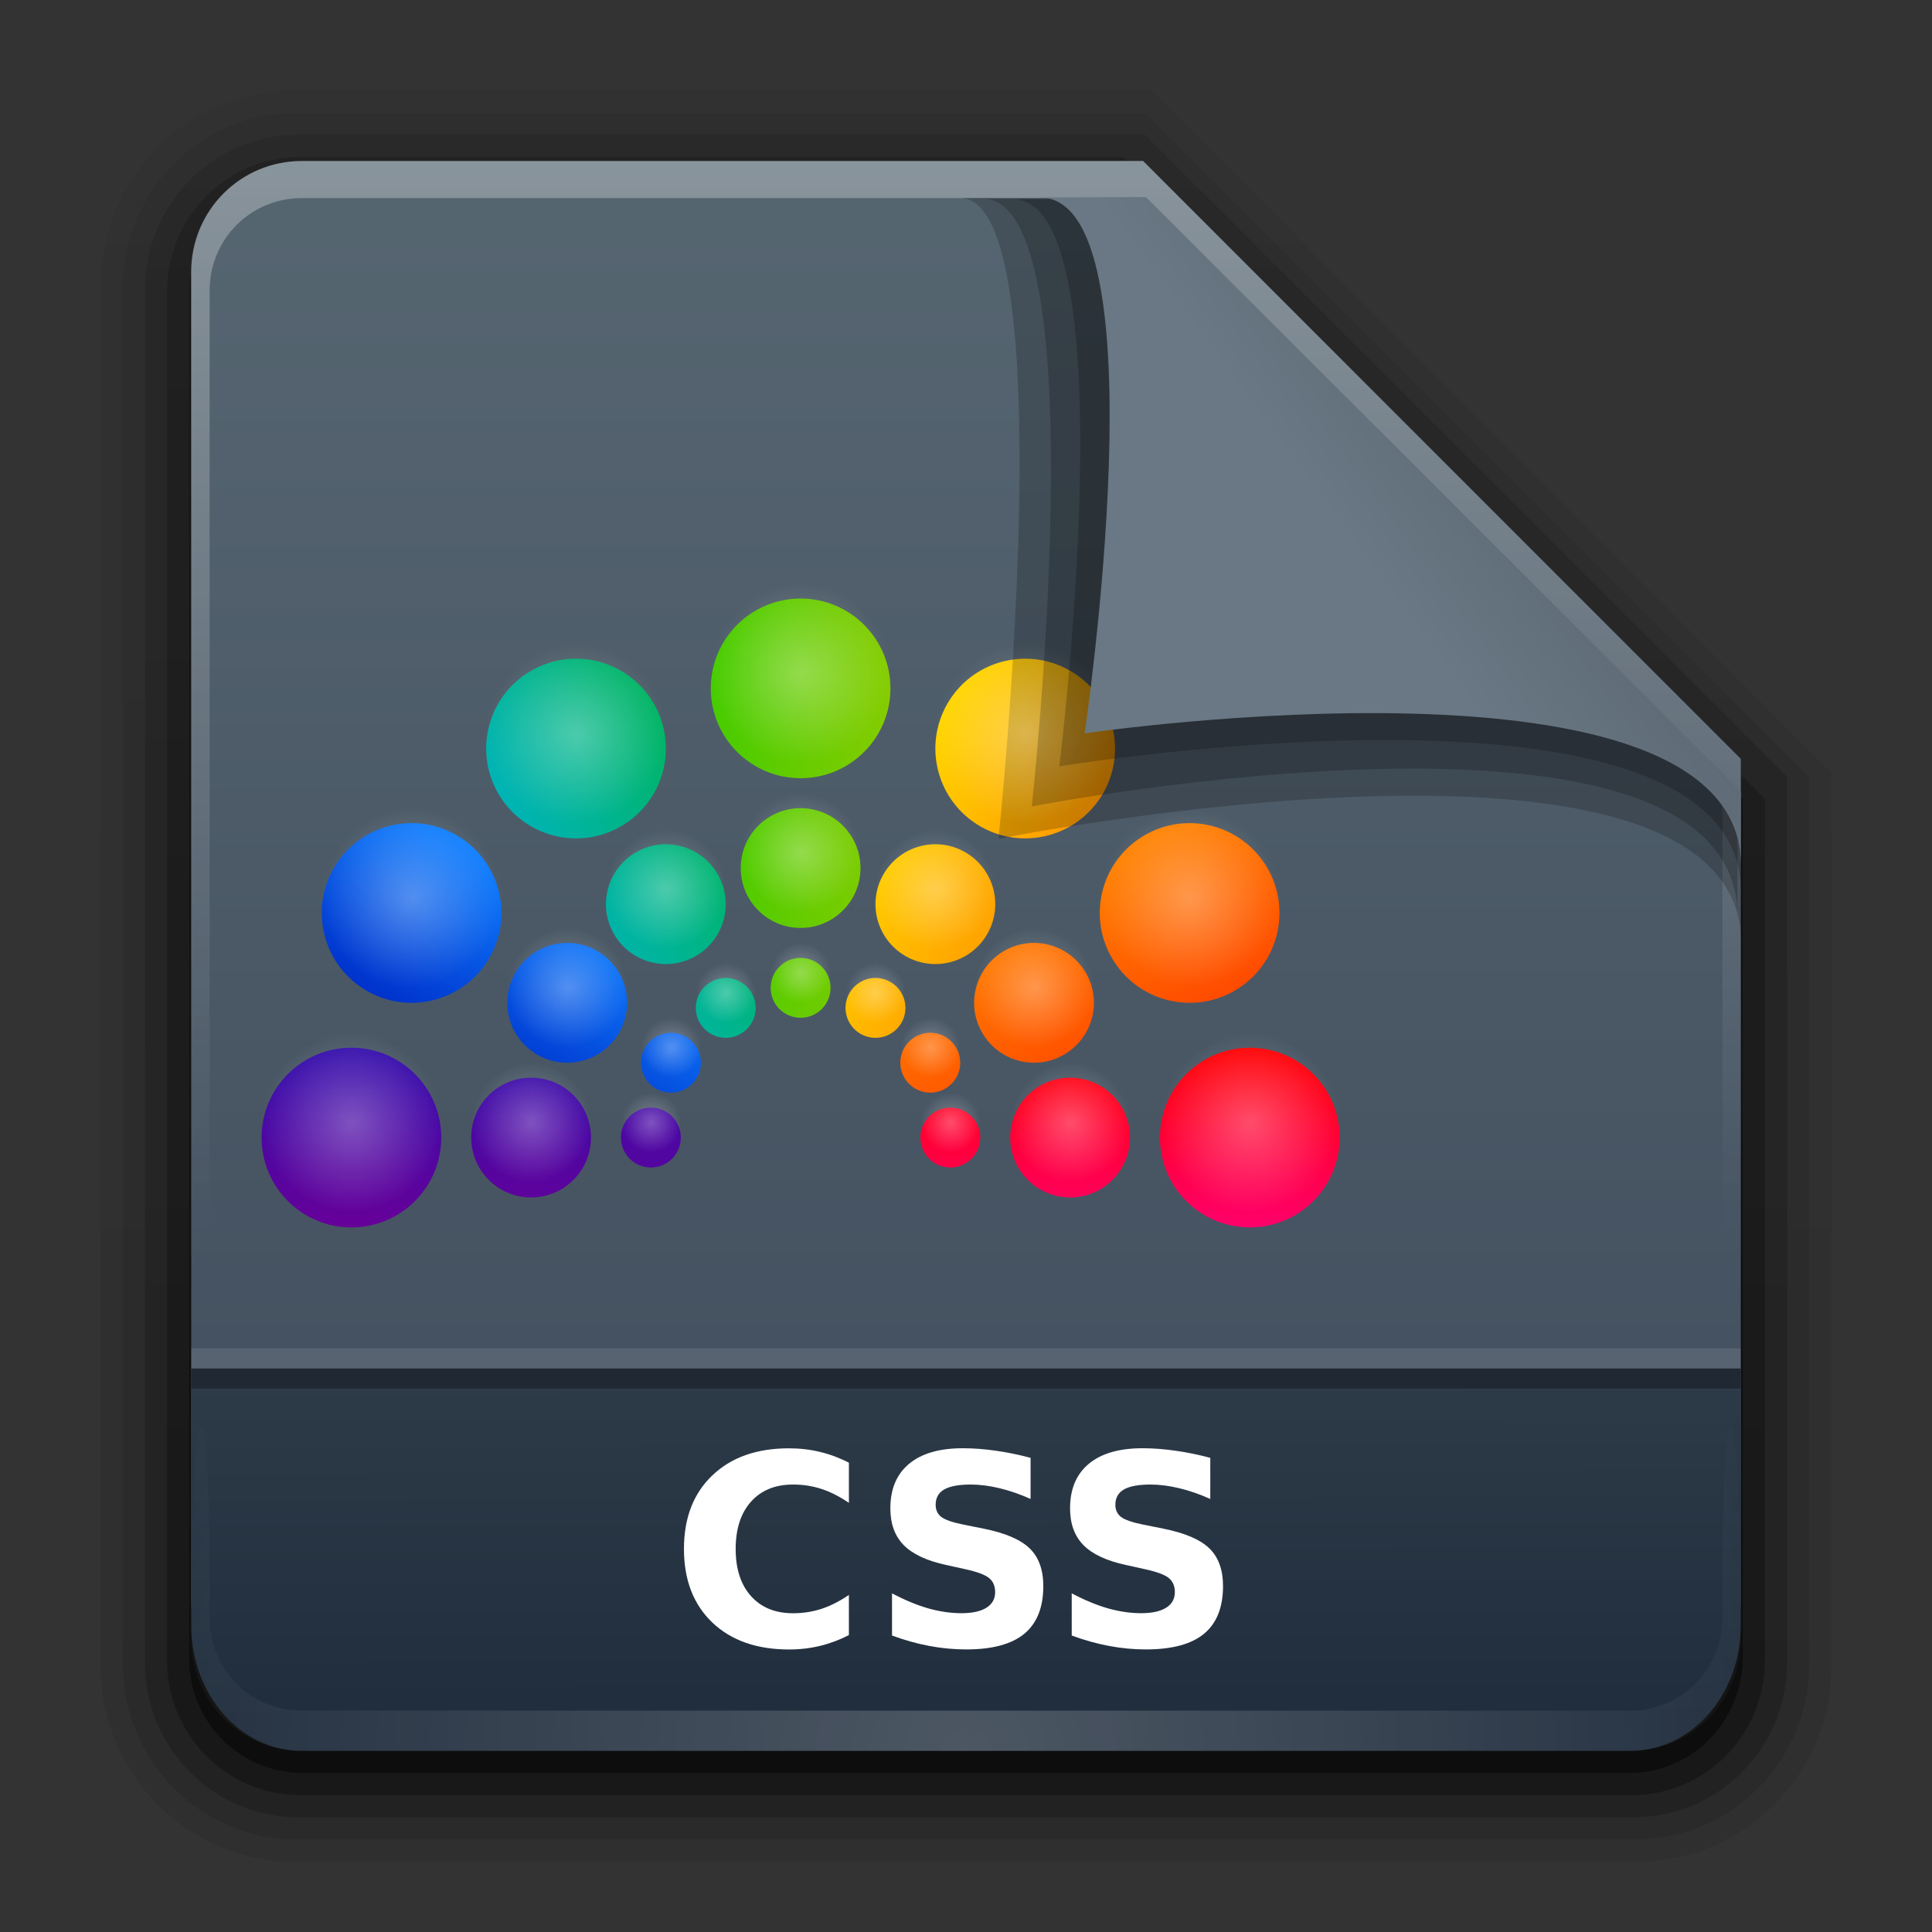 <?xml version="1.0" encoding="UTF-8" standalone="no"?>
<svg
   xmlns:dc="http://purl.org/dc/elements/1.1/"
   xmlns:cc="http://creativecommons.org/ns#"
   xmlns:rdf="http://www.w3.org/1999/02/22-rdf-syntax-ns#"
   xmlns:svg="http://www.w3.org/2000/svg"
   xmlns="http://www.w3.org/2000/svg"
   xmlns:xlink="http://www.w3.org/1999/xlink"
   version="1.0"
   width="96"
   height="96"
   id="svg2408">
  <rect width="100%" height="100%" fill="#333333" stroke="none"/>
  <defs
     id="defs2410">
    <linearGradient
       id="linearGradient3638">
      <stop
         id="stop3640"
         style="stop-color:#000000;stop-opacity:1"
         offset="0" />
      <stop
         id="stop3646"
         style="stop-color:#000000;stop-opacity:0.498"
         offset="0.259" />
      <stop
         id="stop3642"
         style="stop-color:#000000;stop-opacity:0"
         offset="1" />
    </linearGradient>
    <linearGradient
       id="linearGradient3619">
      <stop
         id="stop3621"
         style="stop-color:#ffffff;stop-opacity:1"
         offset="0" />
      <stop
         id="stop3627"
         style="stop-color:#ffffff;stop-opacity:0.498"
         offset="0.296" />
      <stop
         id="stop3623"
         style="stop-color:#ffffff;stop-opacity:0"
         offset="1" />
    </linearGradient>
    <linearGradient
       x1="45.448"
       y1="92.54"
       x2="45.448"
       y2="7.017"
       id="ButtonShadow"
       gradientUnits="userSpaceOnUse"
       gradientTransform="scale(1.006,0.994)">
      <stop
         id="stop3750"
         style="stop-color:#000000;stop-opacity:1"
         offset="0" />
      <stop
         id="stop3752"
         style="stop-color:#000000;stop-opacity:0.588"
         offset="1" />
    </linearGradient>
    <linearGradient
       id="linearGradient3737">
      <stop
         id="stop3739"
         style="stop-color:#ffffff;stop-opacity:1"
         offset="0" />
      <stop
         id="stop3741"
         style="stop-color:#ffffff;stop-opacity:0"
         offset="1" />
    </linearGradient>
    <filter
       color-interpolation-filters="sRGB"
       id="filter3174">
      <feGaussianBlur
         id="feGaussianBlur3176"
         stdDeviation="1.71" />
    </filter>
    <linearGradient
       x1="36.357"
       y1="6"
       x2="36.357"
       y2="63.893"
       id="linearGradient3188"
       xlink:href="#linearGradient3737"
       gradientUnits="userSpaceOnUse" />
    <filter
       x="-0.192"
       y="-0.192"
       width="1.384"
       height="1.384"
       color-interpolation-filters="sRGB"
       id="filter3794">
      <feGaussianBlur
         id="feGaussianBlur3796"
         stdDeviation="5.28" />
    </filter>
    <linearGradient
       x1="48"
       y1="20.221"
       x2="48"
       y2="138.661"
       id="linearGradient3613"
       xlink:href="#linearGradient3737"
       gradientUnits="userSpaceOnUse" />
    <radialGradient
       cx="48"
       cy="90.172"
       r="42"
       fx="48"
       fy="90.172"
       id="radialGradient3619"
       xlink:href="#linearGradient3737"
       gradientUnits="userSpaceOnUse"
       gradientTransform="matrix(1.157,0,0,0.996,-7.551,0.197)" />
    <clipPath
       id="clipPath3613">
      <rect
         width="84"
         height="84"
         rx="6"
         ry="6"
         x="6"
         y="6"
         id="rect3615"
         style="fill:#ffffff;fill-opacity:1;fill-rule:nonzero;stroke:none" />
    </clipPath>
    <linearGradient
       x1="40"
       y1="56.209"
       x2="40"
       y2="104"
       id="linearGradient3625"
       xlink:href="#linearGradient3619"
       gradientUnits="userSpaceOnUse" />
    <linearGradient
       x1="16"
       y1="48"
       x2="16"
       y2="44.091"
       id="linearGradient3644"
       xlink:href="#linearGradient3638"
       gradientUnits="userSpaceOnUse"
       gradientTransform="translate(0,8)" />
    <linearGradient
       id="linearGradient1428">
      <stop
         id="stop1430"
         style="stop-color:#3465a4;stop-opacity:1"
         offset="0" />
      <stop
         id="stop1432"
         style="stop-color:#729fcf;stop-opacity:1"
         offset="1" />
    </linearGradient>
    <linearGradient
       x1="48"
       y1="56.252"
       x2="48"
       y2="5.988"
       id="linearGradient3733"
       xlink:href="#linearGradient1428"
       gradientUnits="userSpaceOnUse" />
    <filter
       color-interpolation-filters="sRGB"
       id="filter3743">
      <feGaussianBlur
         stdDeviation="0.8"
         id="feGaussianBlur3745" />
    </filter>
    <clipPath
       id="clipPath3739">
      <path
         d="m 33,1 c -0.277,0 -0.542,0.055 -0.781,0.156 -0.372,0.263 -0.714,0.582 -1,0.938 C 31.081,2.365 31,2.674 31,3 l 0,4.969 c 0.89,1.293 2.374,2.156 4.062,2.156 C 37.789,10.125 40,7.914 40,5.188 40,3.417 39.056,1.871 37.656,1 L 33,1 z m 7.531,0 0.562,0.844 0.469,-0.25 L 42,1.5 l 1.125,0 0.25,0.594 -0.75,0.812 -0.406,0.25 -0.531,0.156 0.25,1.094 0.5,-0.062 0.469,0.062 1.031,0.438 0,0.656 L 42.906,5.969 42.438,6 l -0.5,-0.031 -0.25,1.125 L 42.219,7.25 42.625,7.469 43.375,8.281 43.125,8.875 42,8.906 41.562,8.781 41.094,8.5 l -0.625,0.969 0.375,0.312 0.312,0.406 0.438,1.031 L 41.125,11.688 40.094,11.25 39.688,11 39.375,10.562 l -0.969,0.656 0.25,0.438 0.156,0.5 -0.031,1.062 L 38.156,13.5 37.375,12.719 37.094,12.312 37,11.781 l -1.125,0.25 0.031,0.5 -0.062,0.5 -0.438,1 -0.656,0 -0.469,-1 -0.031,-0.5 0.031,-0.5 -1.125,-0.25 L 33.062,12.312 32.781,12.719 32,13.5 l -0.594,-0.281 -0.062,-1.062 0.156,-0.5 0.25,-0.438 -0.75,-0.5 L 31,19 c 0,1.108 0.892,2 2,2 l 6.844,0 0.281,-0.25 0.469,-0.25 -0.469,-1.156 -0.531,0.188 -0.5,0.031 -1.156,-0.25 -0.156,-0.688 0.969,-0.688 0.5,-0.156 0.531,-0.062 0,-1.219 -0.531,-0.031 -0.5,-0.188 -1,-0.656 0.156,-0.688 1.156,-0.25 0.5,0 0.531,0.188 0.469,-1.156 -0.5,-0.25 -0.406,-0.312 -0.625,-1 0.375,-0.594 1.156,0.188 0.5,0.25 0.406,0.344 0.844,-0.875 -0.344,-0.406 -0.219,-0.469 -0.219,-1.188 0.562,-0.375 1,0.625 0.344,0.375 0.281,0.5 1.125,-0.469 L 44.656,9.531 44.625,9 l 0.25,-1.156 0.688,-0.125 0.688,0.969 0.156,0.469 0.062,0.562 1.219,-0.031 0.031,-0.531 0.188,-0.5 L 48.562,7.688 49.25,7.812 49.531,8.969 49.5,9.5 49.312,10 50.469,10.469 50.719,10 51,9.656 51,3 C 51,1.892 50.108,1 49,1 l -8.469,0 z m -5.5,0.312 c 2.122,0 3.844,1.722 3.844,3.844 C 38.875,7.278 37.153,9 35.031,9 32.91,9 31.188,7.278 31.188,5.156 c 0,-2.122 1.722,-3.844 3.844,-3.844 z m 0,1.719 c -1.242,0 -2.25,0.952 -2.25,2.125 0,1.173 1.008,2.125 2.25,2.125 1.242,0 2.25,-0.952 2.25,-2.125 0,-1.173 -1.008,-2.125 -2.25,-2.125 z m 12.094,8.375 c -1.276,0 -2.46,0.442 -3.406,1.156 l 1.812,1.938 c 0.461,-0.287 1.011,-0.438 1.594,-0.438 0.294,0 0.575,0.046 0.844,0.125 l 1.219,-2.375 C 48.547,11.56 47.855,11.406 47.125,11.406 z m 3.094,0.938 L 49,14.719 c 0.686,0.544 1.114,1.372 1.125,2.312 L 51,17.188 51,12.969 c -0.242,-0.228 -0.502,-0.442 -0.781,-0.625 z m -7.344,1 c -0.873,0.994 -1.406,2.293 -1.406,3.719 0,0.637 0.118,1.241 0.312,1.812 L 44.188,17.781 C 44.132,17.553 44.125,17.307 44.125,17.062 c 0,-0.663 0.199,-1.284 0.562,-1.781 l -1.812,-1.938 z m 4.25,2.75 c -0.535,0 -0.969,0.434 -0.969,0.969 0,0.535 0.434,0.969 0.969,0.969 0.535,0 0.969,-0.434 0.969,-0.969 0,-0.535 -0.434,-0.969 -0.969,-0.969 z m 2.812,2.062 c -0.322,0.824 -1.002,1.465 -1.844,1.75 L 48.25,21 49,21 c 1.108,0 2,-0.892 2,-2 l 0,-0.656 -1.062,-0.188 z m -5.25,0.656 -2.438,1.125 c 0.23,0.39 0.498,0.74 0.812,1.062 l 4,0 -0.125,-0.938 c -0.934,-0.054 -1.735,-0.535 -2.25,-1.25 z"
         id="path3741"
         style="fill:#ffffff;fill-opacity:1;fill-rule:evenodd;stroke:none;display:inline" />
    </clipPath>
    <filter
       x="-0.18"
       y="-0.18"
       width="1.36"
       height="1.36"
       color-interpolation-filters="sRGB"
       id="filter3194-1">
      <feGaussianBlur
         stdDeviation="1.2"
         id="feGaussianBlur3196-4" />
    </filter>
    <clipPath
       id="clipPath2849-2">
      <rect
         width="20"
         height="20"
         rx="2"
         ry="2"
         x="1"
         y="1"
         id="rect2851-4"
         style="fill:#ffffff;fill-opacity:1;fill-rule:evenodd;stroke:none;display:inline" />
    </clipPath>
    <clipPath
       id="clipPath6183">
      <rect
         width="20"
         height="20"
         rx="2"
         ry="2"
         x="1"
         y="1"
         id="rect6185"
         style="fill:#ffffff;fill-opacity:1;fill-rule:evenodd;stroke:none;display:inline" />
    </clipPath>
    <linearGradient
       x1="10.32"
       y1="21"
       x2="10.32"
       y2="0.999"
       id="ButtonColor-6"
       gradientUnits="userSpaceOnUse">
      <stop
         id="stop3189-2"
         style="stop-color:#afafaf;stop-opacity:1"
         offset="0" />
      <stop
         id="stop3191-6"
         style="stop-color:#d8d8d8;stop-opacity:1"
         offset="1" />
    </linearGradient>
    <linearGradient
       id="linearGradient3327-8">
      <stop
         id="stop3330-7"
         style="stop-color:#000000;stop-opacity:1"
         offset="0" />
      <stop
         id="stop3333-0"
         style="stop-color:#000000;stop-opacity:0"
         offset="1" />
    </linearGradient>
    <linearGradient
       x1="58.65"
       y1="122"
       x2="58.65"
       y2="5.425"
       id="linearGradient3764"
       gradientUnits="userSpaceOnUse"
       gradientTransform="matrix(1.017,0,0,1.017,-1.103,-1.103)">
      <stop
         id="stop3766"
         style="stop-color:#969696;stop-opacity:1"
         offset="0" />
      <stop
         id="stop3768"
         style="stop-color:#cacaca;stop-opacity:1"
         offset="1" />
    </linearGradient>
    <linearGradient
       x1="11.375"
       y1="22"
       x2="11.375"
       y2="-9.817"
       id="linearGradient4286"
       xlink:href="#linearGradient3327-8"
       gradientUnits="userSpaceOnUse" />
    <linearGradient
       x1="-3.061"
       y1="27.258"
       x2="-3.061"
       y2="7.254"
       id="linearGradient4288"
       xlink:href="#ButtonColor-6"
       gradientUnits="userSpaceOnUse"
       gradientTransform="translate(11.119,-6.258)" />
    <linearGradient
       x1="5"
       y1="21"
       x2="5"
       y2="0.9"
       id="linearGradient4290"
       xlink:href="#linearGradient3764"
       gradientUnits="userSpaceOnUse" />
    <linearGradient
       x1="11.375"
       y1="22"
       x2="11.375"
       y2="-9.817"
       id="linearGradient4320"
       xlink:href="#linearGradient3327-8"
       gradientUnits="userSpaceOnUse" />
    <linearGradient
       x1="-3.061"
       y1="27.258"
       x2="-3.061"
       y2="7.254"
       id="linearGradient4322"
       xlink:href="#ButtonColor-6"
       gradientUnits="userSpaceOnUse"
       gradientTransform="translate(11.119,-6.258)" />
    <linearGradient
       x1="5"
       y1="21"
       x2="5"
       y2="0.9"
       id="linearGradient4324"
       xlink:href="#linearGradient3764"
       gradientUnits="userSpaceOnUse" />
    <linearGradient
       x1="11.375"
       y1="22"
       x2="11.375"
       y2="-9.817"
       id="linearGradient4354"
       xlink:href="#linearGradient3327-8"
       gradientUnits="userSpaceOnUse" />
    <linearGradient
       x1="-3.061"
       y1="27.258"
       x2="-3.061"
       y2="7.254"
       id="linearGradient4356"
       xlink:href="#ButtonColor-6"
       gradientUnits="userSpaceOnUse"
       gradientTransform="translate(11.119,-6.258)" />
    <linearGradient
       x1="5"
       y1="21"
       x2="5"
       y2="0.9"
       id="linearGradient4358"
       xlink:href="#linearGradient3764"
       gradientUnits="userSpaceOnUse" />
    <linearGradient
       x1="45.448"
       y1="92.54"
       x2="45.448"
       y2="7.017"
       id="ButtonShadow-0"
       gradientUnits="userSpaceOnUse"
       gradientTransform="matrix(1.006,0,0,0.994,100,0)">
      <stop
         id="stop3750-8"
         style="stop-color:#000000;stop-opacity:1"
         offset="0" />
      <stop
         id="stop3752-5-4"
         style="stop-color:#000000;stop-opacity:0.588"
         offset="1" />
    </linearGradient>
    <linearGradient
       x1="32.251"
       y1="6.132"
       x2="32.251"
       y2="90.239"
       id="linearGradient3780"
       xlink:href="#ButtonShadow-0"
       gradientUnits="userSpaceOnUse"
       gradientTransform="matrix(0.881,0,0,0.881,102.247,-91.379)" />
    <linearGradient
       x1="32.251"
       y1="6.132"
       x2="32.251"
       y2="90.239"
       id="linearGradient3772"
       xlink:href="#ButtonShadow-0"
       gradientUnits="userSpaceOnUse"
       gradientTransform="matrix(1.024,0,0,1.012,-1.143,-98.071)" />
    <linearGradient
       x1="32.251"
       y1="6.132"
       x2="32.251"
       y2="90.239"
       id="linearGradient3725"
       xlink:href="#ButtonShadow-0"
       gradientUnits="userSpaceOnUse"
       gradientTransform="matrix(1.024,0,0,1.012,-1.143,-98.071)" />
    <linearGradient
       x1="32.251"
       y1="6.132"
       x2="32.251"
       y2="90.239"
       id="linearGradient3721-0"
       xlink:href="#ButtonShadow-0"
       gradientUnits="userSpaceOnUse"
       gradientTransform="matrix(0.857,0,0,0.857,103.39,-90.236)" />
    <linearGradient
       x1="32.251"
       y1="6.132"
       x2="32.251"
       y2="90.239"
       id="linearGradient3059"
       xlink:href="#ButtonShadow-0"
       gradientUnits="userSpaceOnUse"
       gradientTransform="matrix(1.024,0,0,1.012,-1.143,-98.071)" />
    <linearGradient
       y2="3.634"
       x2="-51.786"
       y1="53.514"
       x1="-51.786"
       gradientTransform="matrix(2.168,0,0,2.246,141.948,-68.59)"
       gradientUnits="userSpaceOnUse"
       id="linearGradient5869"
       xlink:href="#linearGradient3327-8" />
    <linearGradient
       y2="44.261"
       x2="97.539"
       y1="8.81"
       x1="97.539"
       gradientTransform="matrix(2.666,0,0,2.647,-143.333,-66.05)"
       gradientUnits="userSpaceOnUse"
       id="linearGradient5873"
       xlink:href="#linearGradient9235" />
    <linearGradient
       id="linearGradient9235">
      <stop
         offset="0"
         style="stop-color:#ffffff;stop-opacity:1"
         id="stop9237" />
      <stop
         offset="0.109"
         style="stop-color:#ffffff;stop-opacity:0.235"
         id="stop9239" />
      <stop
         offset="0.979"
         style="stop-color:#ffffff;stop-opacity:0.157"
         id="stop9241" />
      <stop
         offset="1"
         style="stop-color:#ffffff;stop-opacity:0.392"
         id="stop9243" />
    </linearGradient>
    <linearGradient
       y2="609.505"
       x2="302.857"
       y1="366.648"
       x1="302.857"
       gradientTransform="matrix(0.213,0,0,0.066,-13.148,75.519)"
       gradientUnits="userSpaceOnUse"
       id="linearGradient5875"
       xlink:href="#linearGradient5048-585" />
    <linearGradient
       id="linearGradient5048-585">
      <stop
         offset="0"
         style="stop-color:#000000;stop-opacity:0"
         id="stop2667" />
      <stop
         offset="0.5"
         style="stop-color:#000000;stop-opacity:1"
         id="stop2669" />
      <stop
         offset="1"
         style="stop-color:#000000;stop-opacity:0"
         id="stop2671" />
    </linearGradient>
    <radialGradient
       r="117.143"
       fy="486.648"
       fx="605.714"
       cy="486.648"
       cx="605.714"
       gradientTransform="matrix(0.083,0,0,0.066,65.629,75.519)"
       gradientUnits="userSpaceOnUse"
       id="radialGradient5877"
       xlink:href="#linearGradient3327-8" />
    <radialGradient
       r="117.143"
       fy="486.648"
       fx="605.714"
       cy="486.648"
       cx="605.714"
       gradientTransform="matrix(-0.083,0,0,0.066,62.348,75.519)"
       gradientUnits="userSpaceOnUse"
       id="radialGradient5879"
       xlink:href="#linearGradient3327-8" />
    <linearGradient
       y2="119.06"
       x2="-91"
       y1="44"
       x1="-91"
       gradientTransform="matrix(1,0,0,1.027,147,-70.187)"
       gradientUnits="userSpaceOnUse"
       id="linearGradient5883"
       xlink:href="#linearGradient4632-0-6-4" />
    <linearGradient
       id="linearGradient4632-0-6-4">
      <stop
         id="stop4634-4-4-7"
         offset="0"
         style="stop-color:#55a7f3;stop-opacity:1;" />
      <stop
         id="stop4636-3-1-5"
         offset="1"
         style="stop-color:#1374cf;stop-opacity:1;" />
    </linearGradient>
    <linearGradient
       y2="36.599"
       x2="22.935"
       y1="49.629"
       x1="22.935"
       gradientTransform="matrix(3.037,0,0,2.691,-8.883,-65.365)"
       gradientUnits="userSpaceOnUse"
       id="linearGradient5887"
       xlink:href="#linearGradient6129-963-697-142-998-580-273" />
    <linearGradient
       id="linearGradient6129-963-697-142-998-580-273">
      <stop
         offset="0"
         style="stop-color:#0a0a0a;stop-opacity:0.498"
         id="stop2661" />
      <stop
         offset="1"
         style="stop-color:#0a0a0a;stop-opacity:0"
         id="stop2663" />
    </linearGradient>
    <linearGradient
       y2="44.261"
       x2="97.539"
       y1="16.962"
       x1="97.539"
       gradientTransform="matrix(2.666,0,0,2.717,-143.333,-69.199)"
       gradientUnits="userSpaceOnUse"
       id="linearGradient5891"
       xlink:href="#linearGradient8272" />
    <linearGradient
       id="linearGradient8272">
      <stop
         id="stop8274"
         style="stop-color:#ffffff;stop-opacity:1"
         offset="0" />
      <stop
         id="stop8276"
         style="stop-color:#ffffff;stop-opacity:0.235"
         offset="0.022" />
      <stop
         id="stop8278"
         style="stop-color:#ffffff;stop-opacity:0.157"
         offset="0.979" />
      <stop
         id="stop8280"
         style="stop-color:#ffffff;stop-opacity:0.392"
         offset="1" />
    </linearGradient>
    <linearGradient
       xlink:href="#linearGradient5048-585"
       id="linearGradient5875-2"
       gradientUnits="userSpaceOnUse"
       gradientTransform="matrix(0.213,0,0,0.066,-13.148,75.519)"
       x1="302.857"
       y1="366.648"
       x2="302.857"
       y2="609.505" />
    <radialGradient
       xlink:href="#linearGradient3327-8"
       id="radialGradient5877-3"
       gradientUnits="userSpaceOnUse"
       gradientTransform="matrix(0.083,0,0,0.066,65.629,75.519)"
       cx="605.714"
       cy="486.648"
       fx="605.714"
       fy="486.648"
       r="117.143" />
    <radialGradient
       xlink:href="#linearGradient3327-8"
       id="radialGradient5879-6"
       gradientUnits="userSpaceOnUse"
       gradientTransform="matrix(-0.083,0,0,0.066,62.348,75.519)"
       cx="605.714"
       cy="486.648"
       fx="605.714"
       fy="486.648"
       r="117.143" />
    <linearGradient
       y2="609.505"
       x2="302.857"
       y1="366.648"
       x1="302.857"
       gradientTransform="matrix(0.213,0,0,0.066,-13.148,75.519)"
       gradientUnits="userSpaceOnUse"
       id="linearGradient5875-6"
       xlink:href="#linearGradient5048-585" />
    <radialGradient
       r="117.143"
       fy="486.648"
       fx="605.714"
       cy="486.648"
       cx="605.714"
       gradientTransform="matrix(0.083,0,0,0.066,65.629,75.519)"
       gradientUnits="userSpaceOnUse"
       id="radialGradient5877-0"
       xlink:href="#linearGradient3327-8" />
    <radialGradient
       r="117.143"
       fy="486.648"
       fx="605.714"
       cy="486.648"
       cx="605.714"
       gradientTransform="matrix(-0.083,0,0,0.066,62.348,75.519)"
       gradientUnits="userSpaceOnUse"
       id="radialGradient5879-4"
       xlink:href="#linearGradient3327-8" />
    <linearGradient
       y2="3.634"
       x2="-51.786"
       y1="53.514"
       x1="-51.786"
       gradientTransform="matrix(2.168,0,0,2.246,141.949,-68.559)"
       gradientUnits="userSpaceOnUse"
       id="linearGradient6758"
       xlink:href="#linearGradient3327-8" />
    <linearGradient
       y2="44.261"
       x2="97.539"
       y1="8.81"
       x1="97.539"
       gradientTransform="matrix(2.666,0,0,2.647,-143.333,-66.018)"
       gradientUnits="userSpaceOnUse"
       id="linearGradient6755"
       xlink:href="#linearGradient9235" />
    <linearGradient
       y2="609.505"
       x2="302.857"
       y1="366.648"
       x1="302.857"
       gradientTransform="matrix(0.213,0,0,0.066,-13.148,75.519)"
       gradientUnits="userSpaceOnUse"
       id="linearGradient22546"
       xlink:href="#linearGradient5048-585" />
    <radialGradient
       r="117.143"
       fy="486.648"
       fx="605.714"
       cy="486.648"
       cx="605.714"
       gradientTransform="matrix(0.083,0,0,0.066,65.629,75.519)"
       gradientUnits="userSpaceOnUse"
       id="radialGradient22548"
       xlink:href="#linearGradient3327-8" />
    <radialGradient
       r="117.143"
       fy="486.648"
       fx="605.714"
       cy="486.648"
       cx="605.714"
       gradientTransform="matrix(-0.083,0,0,0.066,62.348,75.519)"
       gradientUnits="userSpaceOnUse"
       id="radialGradient22550"
       xlink:href="#linearGradient3327-8" />
    <linearGradient
       xlink:href="#linearGradient4632-0-6-4-6"
       id="linearGradient6563"
       gradientUnits="userSpaceOnUse"
       gradientTransform="matrix(1,0,0,0.813,147,-44.693)"
       x1="-91"
       y1="44"
       x2="-91"
       y2="119.06" />
    <linearGradient
       id="linearGradient4632-0-6-4-6">
      <stop
         id="stop4634-4-4-7-1"
         offset="0"
         style="stop-color:#5aa9f2;stop-opacity:1;" />
      <stop
         id="stop4636-3-1-5-7"
         offset="1"
         style="stop-color:#1374cf;stop-opacity:1;" />
    </linearGradient>
    <linearGradient
       xlink:href="#linearGradient6129-963-697-142-998-580-273"
       id="linearGradient6618"
       gradientUnits="userSpaceOnUse"
       gradientTransform="matrix(3.037,0,0,2.139,-8.883,-41.085)"
       x1="22.935"
       y1="49.629"
       x2="22.935"
       y2="36.599" />
    <linearGradient
       y2="44.261"
       x2="97.539"
       y1="16.962"
       x1="97.539"
       gradientTransform="matrix(2.666,0,0,2.137,-143.311,-43.45)"
       gradientUnits="userSpaceOnUse"
       id="linearGradient5329-6"
       xlink:href="#linearGradient8272" />
    <radialGradient
       r="117.143"
       fy="486.648"
       fx="605.714"
       cy="486.648"
       cx="605.714"
       gradientTransform="matrix(0.083,0,0,0.066,65.629,75.519)"
       gradientUnits="userSpaceOnUse"
       id="radialGradient5877-38"
       xlink:href="#linearGradient3327-8" />
    <radialGradient
       r="117.143"
       fy="486.648"
       fx="605.714"
       cy="486.648"
       cx="605.714"
       gradientTransform="matrix(-0.083,0,0,0.066,62.348,75.519)"
       gradientUnits="userSpaceOnUse"
       id="radialGradient5879-8"
       xlink:href="#linearGradient3327-8" />
    <linearGradient
       xlink:href="#linearGradient5048-585"
       id="linearGradient5875-3"
       gradientUnits="userSpaceOnUse"
       gradientTransform="matrix(0.213,0,0,0.066,-13.148,75.519)"
       x1="302.857"
       y1="366.648"
       x2="302.857"
       y2="609.505" />
    <radialGradient
       xlink:href="#linearGradient3327-8"
       id="radialGradient5877-2"
       gradientUnits="userSpaceOnUse"
       gradientTransform="matrix(0.083,0,0,0.066,65.629,75.519)"
       cx="605.714"
       cy="486.648"
       fx="605.714"
       fy="486.648"
       r="117.143" />
    <radialGradient
       xlink:href="#linearGradient3327-8"
       id="radialGradient5879-1"
       gradientUnits="userSpaceOnUse"
       gradientTransform="matrix(-0.083,0,0,0.066,62.348,75.519)"
       cx="605.714"
       cy="486.648"
       fx="605.714"
       fy="486.648"
       r="117.143" />
    <linearGradient
       xlink:href="#linearGradient5048-585"
       id="linearGradient5875-7"
       gradientUnits="userSpaceOnUse"
       gradientTransform="matrix(0.213,0,0,0.066,-13.148,75.519)"
       x1="302.857"
       y1="366.648"
       x2="302.857"
       y2="609.505" />
    <radialGradient
       xlink:href="#linearGradient3327-8"
       id="radialGradient5877-6"
       gradientUnits="userSpaceOnUse"
       gradientTransform="matrix(0.083,0,0,0.066,65.629,75.519)"
       cx="605.714"
       cy="486.648"
       fx="605.714"
       fy="486.648"
       r="117.143" />
    <radialGradient
       xlink:href="#linearGradient3327-8"
       id="radialGradient5879-2"
       gradientUnits="userSpaceOnUse"
       gradientTransform="matrix(-0.083,0,0,0.066,62.348,75.519)"
       cx="605.714"
       cy="486.648"
       fx="605.714"
       fy="486.648"
       r="117.143" />
    <linearGradient
       y2="609.505"
       x2="302.857"
       y1="366.648"
       x1="302.857"
       gradientTransform="matrix(0.213,0,0,0.066,-13.148,75.519)"
       gradientUnits="userSpaceOnUse"
       id="linearGradient5875-39"
       xlink:href="#linearGradient5048-585" />
    <radialGradient
       r="117.143"
       fy="486.648"
       fx="605.714"
       cy="486.648"
       cx="605.714"
       gradientTransform="matrix(0.083,0,0,0.066,65.629,75.519)"
       gradientUnits="userSpaceOnUse"
       id="radialGradient5877-9"
       xlink:href="#linearGradient3327-8" />
    <radialGradient
       r="117.143"
       fy="486.648"
       fx="605.714"
       cy="486.648"
       cx="605.714"
       gradientTransform="matrix(-0.083,0,0,0.066,62.348,75.519)"
       gradientUnits="userSpaceOnUse"
       id="radialGradient5879-3"
       xlink:href="#linearGradient3327-8" />
    <linearGradient
       xlink:href="#linearGradient5048-585"
       id="linearGradient5875-67"
       gradientUnits="userSpaceOnUse"
       gradientTransform="matrix(0.213,0,0,0.066,-13.148,75.519)"
       x1="302.857"
       y1="366.648"
       x2="302.857"
       y2="609.505" />
    <radialGradient
       xlink:href="#linearGradient3327-8"
       id="radialGradient5877-8"
       gradientUnits="userSpaceOnUse"
       gradientTransform="matrix(0.083,0,0,0.066,65.629,75.519)"
       cx="605.714"
       cy="486.648"
       fx="605.714"
       fy="486.648"
       r="117.143" />
    <radialGradient
       xlink:href="#linearGradient3327-8"
       id="radialGradient5879-7"
       gradientUnits="userSpaceOnUse"
       gradientTransform="matrix(-0.083,0,0,0.066,62.348,75.519)"
       cx="605.714"
       cy="486.648"
       fx="605.714"
       fy="486.648"
       r="117.143" />
    <linearGradient
       xlink:href="#linearGradient5048-585"
       id="linearGradient5875-21"
       gradientUnits="userSpaceOnUse"
       gradientTransform="matrix(0.213,0,0,0.066,-13.148,75.519)"
       x1="302.857"
       y1="366.648"
       x2="302.857"
       y2="609.505" />
    <radialGradient
       xlink:href="#linearGradient3327-8"
       id="radialGradient5877-1"
       gradientUnits="userSpaceOnUse"
       gradientTransform="matrix(0.083,0,0,0.066,65.629,75.519)"
       cx="605.714"
       cy="486.648"
       fx="605.714"
       fy="486.648"
       r="117.143" />
    <radialGradient
       xlink:href="#linearGradient3327-8"
       id="radialGradient5879-49"
       gradientUnits="userSpaceOnUse"
       gradientTransform="matrix(-0.083,0,0,0.066,62.348,75.519)"
       cx="605.714"
       cy="486.648"
       fx="605.714"
       fy="486.648"
       r="117.143" />
    <radialGradient
       gradientTransform="matrix(1.157,0,0,0.996,-7.551,0.197)"
       gradientUnits="userSpaceOnUse"
       xlink:href="#linearGradient3737"
       id="radialGradient2903"
       fy="90.172"
       fx="48"
       r="42"
       cy="90.172"
       cx="48" />
    <linearGradient
       gradientUnits="userSpaceOnUse"
       xlink:href="#linearGradient3737"
       id="linearGradient5613"
       y2="48"
       x2="8"
       y1="16"
       x1="8" />
    <clipPath
       id="clipPath3870">
      <path
         style="fill:#ff00ff;fill-opacity:1;fill-rule:nonzero;stroke:none"
         id="path3872"
         d="m 24,6 v 84 h 60 c 3.324,0 6,-2.676 6,-6 V 12 C 90,8.676 87.324,6 84,6 Z" />
    </clipPath>
    <filter
       id="filter3794-7"
       height="1.384"
       width="1.384"
       y="-0.192"
       x="-0.192"
       style="color-interpolation-filters:sRGB">
      <feGaussianBlur
         stdDeviation="5.28"
         id="feGaussianBlur3796-5" />
    </filter>
    <clipPath
       id="clipPath3876">
      <path
         style="fill:#ff0000;fill-opacity:1;fill-rule:nonzero;stroke:none"
         id="path3878"
         d="M 12,6 C 8.676,6 6,8.676 6,12 v 72 c 0,3.324 2.676,6 6,6 H 24 V 6 Z" />
    </clipPath>
    <filter
       id="filter1474"
       height="1.384"
       width="1.384"
       y="-0.192"
       x="-0.192"
       style="color-interpolation-filters:sRGB">
      <feGaussianBlur
         stdDeviation="5.28"
         id="feGaussianBlur1472" />
    </filter>
    <linearGradient
       gradientTransform="translate(8)"
       gradientUnits="userSpaceOnUse"
       xlink:href="#linearGradient3700"
       id="linearGradient3706"
       y2="5.988"
       x2="48"
       y1="90"
       x1="48" />
    <linearGradient
       id="linearGradient3700">
      <stop
         offset="0"
         style="stop-color:#e6e6e6;stop-opacity:1"
         id="stop3702" />
      <stop
         offset="1"
         style="stop-color:#f5f5f5;stop-opacity:1"
         id="stop3704" />
    </linearGradient>
    <linearGradient
       gradientTransform="matrix(0,-1.039,0.917,0,4,93.233)"
       gradientUnits="userSpaceOnUse"
       xlink:href="#linearGradient3742"
       id="linearGradient3748"
       y2="51.433"
       x2="23.766"
       y1="51.47"
       x1="7.371" />
    <linearGradient
       id="linearGradient3742">
      <stop
         offset="0"
         style="stop-color:#202d3d;stop-opacity:1"
         id="stop3744" />
      <stop
         offset="1"
         style="stop-color:#2d3b48;stop-opacity:1"
         id="stop3746" />
    </linearGradient>
    <linearGradient
       y2="90.239"
       x2="32.251"
       y1="6.132"
       x1="32.251"
       gradientTransform="matrix(0.89,0,0,-0.889,101.829,91.764)"
       gradientUnits="userSpaceOnUse"
       id="linearGradient1974"
       xlink:href="#ButtonShadow-0" />
    <linearGradient
       y2="90.239"
       x2="32.251"
       y1="6.132"
       x1="32.251"
       gradientTransform="matrix(0.887,0,0,-0.886,101.972,91.632)"
       gradientUnits="userSpaceOnUse"
       id="linearGradient1976"
       xlink:href="#ButtonShadow-0" />
    <linearGradient
       y2="90.239"
       x2="32.251"
       y1="6.132"
       x1="32.251"
       gradientTransform="matrix(0.884,0,0,-0.884,102.091,91.523)"
       gradientUnits="userSpaceOnUse"
       id="linearGradient1978"
       xlink:href="#ButtonShadow-0" />
    <linearGradient
       y2="138.661"
       x2="48"
       y1="20.221"
       x1="48"
       gradientUnits="userSpaceOnUse"
       id="linearGradient1980"
       xlink:href="#linearGradient3737" />
    <linearGradient
       y2="63.893"
       x2="36.357"
       y1="6"
       x1="36.357"
       gradientUnits="userSpaceOnUse"
       id="linearGradient1982"
       xlink:href="#linearGradient3737" />
    <linearGradient
       gradientTransform="matrix(0.833,0,0,0.833,38.043,-118.812)"
       gradientUnits="userSpaceOnUse"
       xlink:href="#ButtonColor-7"
       id="linearGradient3617"
       y2="5.988"
       x2="48"
       y1="90"
       x1="48" />
    <linearGradient
       gradientUnits="userSpaceOnUse"
       id="ButtonColor-7"
       y2="0.999"
       x2="10.32"
       y1="21"
       x1="10.32">
      <stop
         offset="0"
         style="stop-color:#404c5c;stop-opacity:1"
         id="stop3189" />
      <stop
         offset="1"
         style="stop-color:#566671;stop-opacity:1"
         id="stop3191" />
    </linearGradient>
    <radialGradient
       gradientTransform="matrix(1.061,0,0,0.917,-2.922,4.342)"
       gradientUnits="userSpaceOnUse"
       xlink:href="#linearGradient3737"
       id="radialGradient3619-6"
       fy="90.172"
       fx="48"
       r="42"
       cy="90.172"
       cx="48" />
    <linearGradient
       gradientTransform="matrix(0.833,0,0,0.837,38.043,-118.833)"
       y2="63.893"
       x2="36.357"
       y1="6"
       x1="36.357"
       gradientUnits="userSpaceOnUse"
       id="linearGradient2015"
       xlink:href="#linearGradient3737" />
    <linearGradient
       id="linearGradient3225"
       y2="5.457"
       gradientUnits="userSpaceOnUse"
       x2="36.358"
       gradientTransform="matrix(2.512,0,0,2.557,-16.741,4.832)"
       y1="8.059"
       x1="32.892">
      <stop
         id="stop8591"
         style="stop-color:#697884;stop-opacity:1"
         offset="0" />
      <stop
         id="stop8593"
         style="stop-color:#5c6874;stop-opacity:1"
         offset="1" />
    </linearGradient>
    <linearGradient
       id="linearGradient3225-3"
       y2="5.457"
       gradientUnits="userSpaceOnUse"
       x2="36.358"
       gradientTransform="matrix(1.852,0,0,1.889,0.669,5.57)"
       y1="8.059"
       x1="32.892">
      <stop
         id="stop8591-6"
         style="stop-color:#fefefe"
         offset="0" />
      <stop
         id="stop8593-7"
         style="stop-color:#cbcbcb"
         offset="1" />
    </linearGradient>
    <clipPath
       id="clipPath4009">
      <path
         d="m 67.428,45.745 a 20.203,20.203 0 1 1 -40.406,0 20.203,20.203 0 1 1 40.406,0 z"
         transform="matrix(1.415,-0.817,0.817,1.415,-56.163,21.859)"
         id="path4011"
         style="fill:#ff0000;fill-opacity:1;stroke:none" />
    </clipPath>
    <filter
       style="color-interpolation-filters:sRGB"
       x="-0.086"
       y="-0.109"
       width="1.172"
       height="1.217"
       id="filter4021">
      <feGaussianBlur
         id="feGaussianBlur4023"
         stdDeviation="2.356" />
    </filter>
    <linearGradient
       x1="27.022"
       y1="45.745"
       x2="94.365"
       y2="45.745"
       id="linearGradient4050"
       xlink:href="#linearGradient3737"
       gradientUnits="userSpaceOnUse"
       gradientTransform="matrix(0,-1.188,1.188,0,-4.766,102.522)" />
    <linearGradient
       x1="27.022"
       y1="45.745"
       x2="67.428"
       y2="45.745"
       id="linearGradient3960"
       xlink:href="#linearGradient3954"
       gradientUnits="userSpaceOnUse"
       gradientTransform="matrix(0,-1.14,1.14,0,-2.593,100.278)" />
    <linearGradient
       id="linearGradient3954">
      <stop
         id="stop3956"
         style="stop-color:#1a1a1a;stop-opacity:1"
         offset="0" />
      <stop
         id="stop3958"
         style="stop-color:#3a3a3a;stop-opacity:1"
         offset="1" />
    </linearGradient>
    <radialGradient
       cx="47.225"
       cy="45.745"
       r="20.203"
       fx="47.225"
       fy="45.745"
       id="radialGradient3838"
       xlink:href="#linearGradient3840"
       gradientUnits="userSpaceOnUse"
       gradientTransform="matrix(0.507,0,0,0.507,25.618,23.545)" />
    <linearGradient
       id="linearGradient3840">
      <stop
         id="stop3842"
         style="stop-color:#000000;stop-opacity:0"
         offset="0" />
      <stop
         id="stop3844"
         style="stop-color:#000000;stop-opacity:1"
         offset="0.828" />
      <stop
         id="stop3846"
         style="stop-color:#000000;stop-opacity:0"
         offset="1" />
    </linearGradient>
    <radialGradient
       cx="48"
       cy="48"
       r="27"
       fx="48"
       fy="48"
       id="radialGradient4046"
       xlink:href="#linearGradient3971"
       gradientUnits="userSpaceOnUse"
       gradientTransform="matrix(0.853,0,0,-0.853,8.614,87.384)" />
    <linearGradient
       id="linearGradient3971">
      <stop
         id="stop3973"
         style="stop-color:#000000;stop-opacity:0"
         offset="0" />
      <stop
         id="stop3979"
         style="stop-color:#000000;stop-opacity:0"
         offset="0.874" />
      <stop
         id="stop3975"
         style="stop-color:#000000;stop-opacity:1"
         offset="1" />
    </linearGradient>
    <linearGradient
       x1="36"
       y1="48"
       x2="60"
       y2="48"
       id="linearGradient4170"
       xlink:href="#linearGradient3737"
       gradientUnits="userSpaceOnUse"
       gradientTransform="matrix(0.752,0,0,0.752,13.456,10.319)" />
    <linearGradient
       x1="41.713"
       y1="36.094"
       x2="53.53"
       y2="59.906"
       id="linearGradient4262"
       xlink:href="#linearGradient3737"
       gradientUnits="userSpaceOnUse"
       gradientTransform="matrix(0.752,0,0,0.752,13.456,10.319)" />
    <radialGradient
       gradientUnits="userSpaceOnUse"
       xlink:href="#linearGradient3737"
       id="radialGradient4392-0"
       fy="54"
       fx="-22"
       r="6"
       cy="54"
       cx="-22" />
    <radialGradient
       gradientUnits="userSpaceOnUse"
       xlink:href="#linearGradient3737"
       id="radialGradient4394-6"
       fy="54"
       fx="-34"
       r="4"
       cy="54"
       cx="-34" />
    <radialGradient
       gradientUnits="userSpaceOnUse"
       xlink:href="#linearGradient3737"
       id="radialGradient4396-5"
       fy="54"
       fx="-42"
       r="2"
       cy="54"
       cx="-42" />
    <radialGradient
       gradientTransform="translate(0,-9.4323106e-6)"
       gradientUnits="userSpaceOnUse"
       xlink:href="#linearGradient3737"
       id="radialGradient4398-1"
       fy="39"
       fx="-26.019"
       r="6.001"
       cy="39"
       cx="-26.019" />
    <radialGradient
       gradientTransform="translate(0,1.1316876e-5)"
       gradientUnits="userSpaceOnUse"
       xlink:href="#linearGradient3737"
       id="radialGradient4400-1"
       fy="45"
       fx="-36.412"
       r="4.001"
       cy="45"
       cx="-36.412" />
    <radialGradient
       gradientTransform="translate(0,-1.9326718e-5)"
       gradientUnits="userSpaceOnUse"
       xlink:href="#linearGradient3737"
       id="radialGradient4402-1"
       fy="49"
       fx="-43.34"
       r="2"
       cy="49"
       cx="-43.34" />
    <radialGradient
       gradientTransform="translate(0,7.9863022e-6)"
       gradientUnits="userSpaceOnUse"
       xlink:href="#linearGradient3737"
       id="radialGradient4404-6"
       fy="28.019"
       fx="-37"
       r="6.001"
       cy="28.019"
       cx="-37" />
    <radialGradient
       gradientTransform="translate(0,1.0061379e-5)"
       gradientUnits="userSpaceOnUse"
       xlink:href="#linearGradient3737"
       id="radialGradient4406-0"
       fy="38.412"
       fx="-43"
       r="4.001"
       cy="38.412"
       cx="-43" />
    <radialGradient
       gradientTransform="translate(0,6.8397251e-6)"
       gradientUnits="userSpaceOnUse"
       xlink:href="#linearGradient3737"
       id="radialGradient4408-4"
       fy="45.34"
       fx="-47"
       r="2"
       cy="45.34"
       cx="-47" />
    <radialGradient
       gradientTransform="translate(0,-1.9999996e-6)"
       gradientUnits="userSpaceOnUse"
       xlink:href="#linearGradient3737"
       id="radialGradient4410-4"
       fy="24"
       fx="-52"
       r="6"
       cy="24"
       cx="-52" />
    <radialGradient
       gradientTransform="translate(0,4.4999994e-6)"
       gradientUnits="userSpaceOnUse"
       xlink:href="#linearGradient3737"
       id="radialGradient4412-6"
       fy="36"
       fx="-52"
       r="4"
       cy="36"
       cx="-52" />
    <radialGradient
       gradientUnits="userSpaceOnUse"
       xlink:href="#linearGradient3737"
       id="radialGradient4414-6"
       fy="44"
       fx="-52"
       r="2"
       cy="44"
       cx="-52" />
    <radialGradient
       gradientTransform="translate(0,-3.0927722e-6)"
       gradientUnits="userSpaceOnUse"
       xlink:href="#linearGradient3737"
       id="radialGradient4416-1"
       fy="28.019"
       fx="-67"
       r="6.001"
       cy="28.019"
       cx="-67" />
    <radialGradient
       gradientTransform="translate(0,1.2557281e-5)"
       gradientUnits="userSpaceOnUse"
       xlink:href="#linearGradient3737"
       id="radialGradient4418-0"
       fy="38.412"
       fx="-61"
       r="4.001"
       cy="38.412"
       cx="-61" />
    <radialGradient
       gradientTransform="translate(0,6.8397249e-6)"
       gradientUnits="userSpaceOnUse"
       xlink:href="#linearGradient3737"
       id="radialGradient4420-9"
       fy="45.34"
       fx="-57"
       r="2"
       cy="45.34"
       cx="-57" />
    <radialGradient
       gradientTransform="translate(0,-9.5483009e-6)"
       gradientUnits="userSpaceOnUse"
       xlink:href="#linearGradient3737"
       id="radialGradient4422-0"
       fy="39"
       fx="-77.981"
       r="6.001"
       cy="39"
       cx="-77.981" />
    <radialGradient
       gradientTransform="translate(0,1.3415513e-5)"
       gradientUnits="userSpaceOnUse"
       xlink:href="#linearGradient3737"
       id="radialGradient4424-9"
       fy="45"
       fx="-67.588"
       r="4.001"
       cy="45"
       cx="-67.588" />
    <radialGradient
       gradientTransform="translate(0,-1.3883792e-5)"
       gradientUnits="userSpaceOnUse"
       xlink:href="#linearGradient3737"
       id="radialGradient4426-2"
       fy="49"
       fx="-60.66"
       r="2"
       cy="49"
       cx="-60.66" />
    <radialGradient
       gradientUnits="userSpaceOnUse"
       xlink:href="#linearGradient3737"
       id="radialGradient4428-4"
       fy="54"
       fx="-82"
       r="6"
       cy="54"
       cx="-82" />
    <radialGradient
       gradientTransform="translate(0,6.7499991e-6)"
       gradientUnits="userSpaceOnUse"
       xlink:href="#linearGradient3737"
       id="radialGradient4430-0"
       fy="54"
       fx="-70"
       r="4"
       cy="54"
       cx="-70" />
    <radialGradient
       gradientUnits="userSpaceOnUse"
       xlink:href="#linearGradient3737"
       id="radialGradient4432-8"
       fy="54"
       fx="-62"
       r="2"
       cy="54"
       cx="-62" />
    <linearGradient
       gradientUnits="userSpaceOnUse"
       xlink:href="#linearGradient4053-8"
       id="linearGradient4059-2"
       y2="60"
       x2="78"
       y1="48"
       x1="78" />
    <linearGradient
       id="linearGradient4053-8">
      <stop
         offset="0"
         style="stop-color:#ff0000;stop-opacity:1"
         id="stop4055-2" />
      <stop
         offset="1"
         style="stop-color:#ff006b;stop-opacity:1"
         id="stop4057-8" />
    </linearGradient>
    <linearGradient
       gradientUnits="userSpaceOnUse"
       xlink:href="#linearGradient4045-8"
       id="linearGradient4051-9"
       y2="45"
       x2="77"
       y1="34"
       x1="71" />
    <linearGradient
       id="linearGradient4045-8">
      <stop
         offset="0"
         style="stop-color:#ff8200;stop-opacity:1"
         id="stop4047-7" />
      <stop
         offset="1"
         style="stop-color:#ff4700;stop-opacity:1"
         id="stop4049-9" />
    </linearGradient>
    <linearGradient
       gradientUnits="userSpaceOnUse"
       xlink:href="#linearGradient4037-7"
       id="linearGradient4043-7"
       y2="31"
       x2="68"
       y1="25"
       x1="58" />
    <linearGradient
       id="linearGradient4037-7">
      <stop
         offset="0"
         style="stop-color:#ffd500;stop-opacity:1"
         id="stop4039-4" />
      <stop
         offset="1"
         style="stop-color:#ff9a00;stop-opacity:1"
         id="stop4041-5" />
    </linearGradient>
    <linearGradient
       gradientUnits="userSpaceOnUse"
       xlink:href="#linearGradient4029-7"
       id="linearGradient4035-4"
       y2="32"
       x2="54"
       y1="32"
       x1="42" />
    <linearGradient
       id="linearGradient4029-7">
      <stop
         offset="0"
         style="stop-color:#46cc00;stop-opacity:1"
         id="stop4031-8" />
      <stop
         offset="1"
         style="stop-color:#85cc00;stop-opacity:1"
         id="stop4033-7" />
    </linearGradient>
    <linearGradient
       gradientUnits="userSpaceOnUse"
       xlink:href="#linearGradient4021-8"
       id="linearGradient4027-3"
       y2="25.169"
       x2="38.1"
       y1="31"
       x1="28" />
    <linearGradient
       id="linearGradient4021-8">
      <stop
         offset="0"
         style="stop-color:#00b4b4;stop-opacity:1"
         id="stop4023-1" />
      <stop
         offset="1"
         style="stop-color:#00b464;stop-opacity:1"
         id="stop4025-7" />
    </linearGradient>
    <linearGradient
       gradientUnits="userSpaceOnUse"
       xlink:href="#linearGradient4013-8"
       id="linearGradient4019-7"
       y2="34"
       x2="25"
       y1="44"
       x1="19" />
    <linearGradient
       id="linearGradient4013-8">
      <stop
         offset="0"
         style="stop-color:#0033cc;stop-opacity:1"
         id="stop4015-9" />
      <stop
         offset="1"
         style="stop-color:#0e7eff;stop-opacity:1"
         id="stop4017-7" />
    </linearGradient>
    <linearGradient
       gradientUnits="userSpaceOnUse"
       xlink:href="#linearGradient4005-1"
       id="linearGradient4121-7"
       y2="47.958"
       x2="18"
       y1="60"
       x1="18" />
    <linearGradient
       id="linearGradient4005-1">
      <stop
         offset="0"
         style="stop-color:#660099;stop-opacity:1"
         id="stop4007-6" />
      <stop
         offset="1"
         style="stop-color:#330eac;stop-opacity:1"
         id="stop4009-0" />
    </linearGradient>
  </defs>
  <g
     id="layer2"
     style="display:none">
    <rect
       width="86"
       height="85"
       rx="6"
       ry="6"
       x="5"
       y="7"
       id="rect3745"
       style="opacity:0.9;fill:url(#ButtonShadow);fill-opacity:1;fill-rule:nonzero;stroke:none;filter:url(#filter3174)" />
  </g>
  <g
     style="display:inline"
     id="layer5"
     transform="matrix(1.1,0,0,1.1,-110.986,-5.503)">
    <path
       style="display:inline;opacity:0.08;fill:url(#linearGradient1974);fill-opacity:1;fill-rule:nonzero;stroke:none;stroke-width:0.874"
       id="path3786"
       d="m 114.158,89.093 c -4.789,0 -8.717,-3.971 -8.717,-8.813 V 17.906 c 0,-4.842 3.928,-8.813 8.717,-8.813 h 38.749 l 30.717,30.813 v 40.375 c 0,4.842 -3.928,8.813 -8.717,8.813 z" />
    <path
       style="display:inline;opacity:0.1;fill:url(#linearGradient1976);fill-opacity:1;fill-rule:nonzero;stroke:none;stroke-width:0.871"
       id="path3778"
       d="m 114.263,88.093 c -4.306,0 -7.822,-3.555 -7.822,-7.909 V 18.003 c 0,-4.354 3.516,-7.909 7.822,-7.909 h 38.36 l 30,30 v 40.091 c 0,4.354 -3.516,7.909 -7.822,7.909 z" />
    <path
       style="display:inline;opacity:0.2;fill:url(#linearGradient1978);fill-opacity:1;fill-rule:nonzero;stroke:none;stroke-width:0.869"
       id="path3770"
       d="m 114.351,87.093 c -3.808,0 -6.909,-3.137 -6.909,-6.989 V 18.082 c 0,-3.852 3.101,-6.989 6.909,-6.989 h 38.273 l 29,29 v 40.011 c 0,3.852 -3.101,6.989 -6.909,6.989 z" />
    <path
       id="rect3723"
       d="m 114.465,-86.093 h 60.135 c 3.337,0 6.023,2.718 6.023,6.094 v 38.906 l -29,29 h -37.158 c -3.337,0 -6.023,-2.718 -6.023,-6.094 v -61.812 c 0,-3.376 2.686,-6.094 6.023,-6.094 z"
       style="display:inline;opacity:0.3;fill:url(#linearGradient3780);fill-opacity:1;fill-rule:nonzero;stroke:none;stroke-width:0.866"
       transform="scale(1,-1)" />
    <path
       id="rect3716"
       d="m 114.585,-85.093 h 59.896 c 2.849,0 5.076,2.294 5.143,5.143 v 38.857 l -28,28 h -37.039 c -2.849,0 -5.143,-2.294 -5.143,-5.143 v -61.714 c 0,-2.849 2.294,-5.143 5.143,-5.143 z"
       style="display:inline;opacity:0.45;fill:url(#linearGradient3721-0);fill-opacity:1;fill-rule:nonzero;stroke:none;stroke-width:0.857"
       transform="scale(1,-1)" />
  </g>
  <g
     style="display:inline"
     id="layer1-5"
     transform="translate(93.442,-5.274)" />
  <g
     id="layer1"
     transform="matrix(1.1,0,0,1.1,-37.847,133.194)"
     style="opacity:1">
    <path
       id="rect2419-1"
       d="M 48.043,-113.812 H 86.043 l 27,27 v 38 c 0,2.77 -2.23,5 -5,5 H 48.043 c -2.77,0 -5,-2.23 -5,-5 v -60 c 0,-2.77 2.23,-5 5,-5 z"
       style="fill:url(#linearGradient3617);fill-opacity:1;fill-rule:nonzero;stroke:none;stroke-width:0.833" />
    <path
       style="opacity:0.3;fill:url(#linearGradient2015);fill-opacity:1;fill-rule:nonzero;stroke:none;stroke-width:0.835"
       id="rect3728-7"
       d="m 48.043,-113.812 c -2.77,0 -5,2.239 -5,5.021 v 1.674 54.9 c 3.856,8.138 0.998,5.789 0.833,0.837 v -54.9 -1.674 c 0,-2.328 1.848,-4.184 4.167,-4.184 h 1.667 34.667 1.667 l 26.167,26.184 v 1.674 32.9 c -2.346,6.154 0.833,6.971 0.833,-0.837 V -85.118 -86.792 l -27,-27.021 z" />
  </g>
  <path
     style="color:#000000;display:inline;overflow:visible;visibility:visible;opacity:1;fill:url(#linearGradient3748);fill-opacity:1;fill-rule:nonzero;stroke:none;stroke-width:1.464;marker:none;enable-background:accumulate"
     id="rect3736"
     d="m 9.5,80.767 c 0,3.453 2.453,6.233 5.5,6.233 h 66 c 3.047,0 5.5,-2.78 5.5,-6.233 V 68 h -77 z" />
  <path
     style="opacity:0.2;fill:url(#radialGradient3619-6);fill-opacity:1;fill-rule:nonzero;stroke:none;stroke-width:0.919"
     id="path3615-2"
     d="m 15,87 c -3.047,0 -5.5,-2.463 -5.5,-5.523 V 79.478 c 0.038,-11.192 0.917,-11.43 0.917,-0.92 v 1.841 c 0,2.561 2.033,4.603 4.583,4.602 l 1.833,-4.84e-4 h 62.333 1.833 c 2.55,0 4.583,-2.041 4.583,-4.601 v -1.841 c 0.09,-12.477 0.917,-8.208 0.917,0.92 v 1.999 C 86.5,84.537 84.047,87 81,87 Z" />
  <g
     style="display:inline"
     id="g4434"
     transform="matrix(0.744,0,0,0.744,4.07,16.349)">
    <path
       style="color:#000000;display:inline;overflow:visible;visibility:visible;fill:url(#linearGradient4059-2);fill-opacity:1;fill-rule:nonzero;stroke:none;stroke-width:1;marker:none;enable-background:accumulate"
       id="path3949"
       d="m 78,48 c -3.314,0 -6,2.686 -6,6 0,3.314 2.686,6 6,6 3.314,0 6,-2.686 6,-6 0,-3.314 -2.686,-6 -6,-6 z m -12,2 c -2.209,0 -4,1.791 -4,4 0,2.209 1.791,4 4,4 2.209,0 4,-1.791 4,-4 0,-2.209 -1.791,-4 -4,-4 z m -8,2 c -1.105,0 -2,0.895 -2,2 0,1.105 0.895,2 2,2 1.105,0 2,-0.895 2,-2 0,-1.105 -0.895,-2 -2,-2 z" />
    <path
       style="color:#000000;display:inline;overflow:visible;visibility:visible;fill:url(#linearGradient4051-9);fill-opacity:1;fill-rule:nonzero;stroke:none;stroke-width:1;marker:none;enable-background:accumulate"
       id="path3951"
       d="M 70.981,33.804 C 68.111,35.461 67.128,39.13 68.785,42 c 1.657,2.87 5.326,3.853 8.196,2.196 C 79.851,42.539 80.834,38.87 79.177,36 77.52,33.13 73.851,32.147 70.981,33.804 Z m -9.392,7.732 c -1.913,1.105 -2.569,3.551 -1.464,5.464 1.105,1.913 3.551,2.569 5.464,1.464 1.913,-1.105 2.569,-3.551 1.464,-5.464 -1.105,-1.913 -3.551,-2.569 -5.464,-1.464 z m -5.928,5.732 C 54.704,47.82 54.376,49.043 54.928,50 c 0.552,0.957 1.775,1.284 2.732,0.732 C 58.617,50.18 58.945,48.957 58.392,48 57.84,47.043 56.617,46.716 55.66,47.268 Z" />
    <path
       style="color:#000000;display:inline;overflow:visible;visibility:visible;fill:url(#linearGradient4043-7);fill-opacity:1;fill-rule:nonzero;stroke:none;stroke-width:1;marker:none;enable-background:accumulate"
       id="path3953"
       d="m 57.804,25.019 c -1.657,2.87 -0.674,6.539 2.196,8.196 2.87,1.657 6.539,0.674 8.196,-2.196 C 69.853,28.149 68.87,24.48 66,22.823 63.13,21.166 59.461,22.149 57.804,25.019 Z m -4.268,11.392 C 52.431,38.325 53.087,40.771 55,41.876 c 1.913,1.105 4.36,0.449 5.464,-1.464 C 61.569,38.498 60.913,36.052 59,34.947 c -1.913,-1.105 -4.36,-0.449 -5.464,1.464 z m -2.268,7.928 C 50.716,45.296 51.043,46.52 52,47.072 c 0.957,0.552 2.18,0.225 2.732,-0.732 C 55.284,45.383 54.957,44.16 54,43.608 53.043,43.055 51.82,43.383 51.268,44.34 Z" />
    <path
       style="color:#000000;display:inline;overflow:visible;visibility:visible;fill:url(#linearGradient4035-4);fill-opacity:1;fill-rule:nonzero;stroke:none;stroke-width:1;marker:none;enable-background:accumulate"
       id="path3955"
       d="M 42,24 C 42,27.314 44.686,30 48,30 c 3.314,0 6,-2.686 6,-6 0,-3.314 -2.686,-6 -6,-6 -3.314,0 -6,2.686 -6,6 z M 44,36 c 0,2.209 1.791,4 4,4 2.209,0 4,-1.791 4,-4 C 52,33.791 50.209,32 48,32 c -2.209,0 -4,1.791 -4,4 z m 2,8 c 10e-7,1.105 0.895,2 2,2 1.105,0 2,-0.895 2,-2 0,-1.105 -0.895,-2 -2,-2 -1.105,0 -2,0.895 -2,2 z" />
    <path
       style="color:#000000;display:inline;overflow:visible;visibility:visible;fill:url(#linearGradient4027-3);fill-opacity:1;fill-rule:nonzero;stroke:none;stroke-width:1;marker:none;enable-background:accumulate"
       id="path3957"
       d="m 27.804,31.019 c 1.657,2.87 5.326,3.853 8.196,2.196 2.87,-1.657 3.853,-5.326 2.196,-8.196 C 36.539,22.149 32.87,21.166 30,22.823 c -2.87,1.657 -3.853,5.326 -2.196,8.196 z m 7.732,9.392 c 1.105,1.913 3.551,2.569 5.464,1.464 1.913,-1.105 2.569,-3.551 1.464,-5.464 C 41.36,34.498 38.913,33.843 37,34.947 c -1.913,1.105 -2.569,3.551 -1.464,5.464 z m 5.732,5.928 C 41.82,47.296 43.043,47.624 44,47.072 44.957,46.52 45.284,45.296 44.732,44.34 44.18,43.383 42.957,43.055 42,43.608 c -0.957,0.552 -1.284,1.775 -0.732,2.732 z" />
    <path
       style="color:#000000;display:inline;overflow:visible;visibility:visible;fill:url(#linearGradient4019-7);fill-opacity:1;fill-rule:nonzero;stroke:none;stroke-width:1;marker:none;enable-background:accumulate"
       id="path3959"
       d="M 19.019,44.196 C 21.889,45.853 25.559,44.87 27.215,42 28.872,39.13 27.889,35.461 25.019,33.804 22.149,32.147 18.48,33.13 16.823,36 c -1.657,2.87 -0.674,6.539 2.196,8.196 z M 30.412,48.464 C 32.325,49.569 34.771,48.913 35.876,47 36.98,45.087 36.325,42.64 34.412,41.536 32.498,40.431 30.052,41.087 28.947,43 c -1.105,1.913 -0.449,4.36 1.464,5.464 z m 7.928,2.268 C 39.296,51.284 40.52,50.957 41.072,50 41.624,49.043 41.296,47.82 40.34,47.268 39.383,46.716 38.16,47.043 37.608,48 c -0.552,0.957 -0.225,2.18 0.732,2.732 z" />
    <path
       style="color:#000000;display:inline;overflow:visible;visibility:visible;fill:url(#linearGradient4121-7);fill-opacity:1;fill-rule:nonzero;stroke:none;stroke-width:1;marker:none;enable-background:accumulate"
       id="path3961"
       d="m 18,60 c 3.314,0 6,-2.686 6,-6 C 24,50.686 21.314,48 18,48 c -3.314,0 -6,2.686 -6,6 -10e-7,3.314 2.686,6 6,6 z M 30,58 c 2.209,0 4,-1.791 4,-4 C 34,51.791 32.209,50 30,50 c -2.209,0 -4,1.791 -4,4 0,2.209 1.791,4 4,4 z m 8,-2 c 1.105,0 2,-0.895 2,-2 10e-7,-1.105 -0.895,-2 -2,-2 -1.105,0 -2,0.895 -2,2 0,1.105 0.895,2 2,2 z" />
  </g>
  <path
     id="path4474-5-3-5"
     style="opacity:0.2;fill:#000000;fill-opacity:1;fill-rule:evenodd;stroke-width:2.048"
     d="m 47.686,9.834 c 5.274,-0.034 1.93,31.844 1.93,31.844 0,0 36.911,-7.359 36.911,5.214 0,-3.063 -0.009,-6.513 -0.009,-6.513 L 56.123,9.838 Z" />
  <g
     style="display:inline;opacity:0.3"
     id="g4369"
     transform="matrix(0.744,0,0,0.744,78.488,15.605)">
    <path
       style="color:#000000;display:inline;overflow:visible;visibility:visible;fill:url(#radialGradient4392-0);fill-opacity:1;fill-rule:nonzero;stroke:none;stroke-width:1;marker:none;enable-background:accumulate"
       id="path4155"
       d="m -22,48 c -3.314,0 -6,2.686 -6,6 0,3.314 2.686,6 6,6 3.314,0 6,-2.686 6,-6 0,-3.314 -2.686,-6 -6,-6 z" />
    <path
       style="color:#000000;display:inline;overflow:visible;visibility:visible;fill:url(#radialGradient4394-6);fill-opacity:1;fill-rule:nonzero;stroke:none;stroke-width:1;marker:none;enable-background:accumulate"
       id="path4153"
       d="m -34,50 c -2.209,0 -4,1.791 -4,4 0,2.209 1.791,4 4,4 2.209,0 4,-1.791 4,-4 0,-2.209 -1.791,-4 -4,-4 z" />
    <path
       style="color:#000000;display:inline;overflow:visible;visibility:visible;fill:url(#radialGradient4396-5);fill-opacity:1;fill-rule:nonzero;stroke:none;stroke-width:1;marker:none;enable-background:accumulate"
       id="path4123"
       d="m -42,52 c -1.105,0 -2,0.895 -2,2 0,1.105 0.895,2 2,2 1.105,0 2,-0.895 2,-2 0,-1.105 -0.895,-2 -2,-2 z" />
    <path
       style="color:#000000;display:inline;overflow:visible;visibility:visible;fill:url(#radialGradient4398-1);fill-opacity:1;fill-rule:nonzero;stroke:none;stroke-width:1;marker:none;enable-background:accumulate"
       id="path4161"
       d="m -29.019,33.804 c -2.87,1.657 -3.853,5.326 -2.196,8.196 1.657,2.87 5.326,3.853 8.196,2.196 2.87,-1.657 3.853,-5.326 2.196,-8.196 -1.657,-2.87 -5.326,-3.853 -8.196,-2.196 z" />
    <path
       style="color:#000000;display:inline;overflow:visible;visibility:visible;fill:url(#radialGradient4400-1);fill-opacity:1;fill-rule:nonzero;stroke:none;stroke-width:1;marker:none;enable-background:accumulate"
       id="path4159"
       d="m -38.412,41.536 c -1.913,1.105 -2.569,3.551 -1.464,5.464 1.105,1.913 3.551,2.569 5.464,1.464 1.913,-1.105 2.569,-3.551 1.464,-5.464 -1.105,-1.913 -3.551,-2.569 -5.464,-1.464 z" />
    <path
       style="color:#000000;display:inline;overflow:visible;visibility:visible;fill:url(#radialGradient4402-1);fill-opacity:1;fill-rule:nonzero;stroke:none;stroke-width:1;marker:none;enable-background:accumulate"
       id="path4125"
       d="m -44.34,47.268 c -0.957,0.552 -1.284,1.775 -0.732,2.732 0.552,0.957 1.775,1.284 2.732,0.732 0.957,-0.552 1.284,-1.775 0.732,-2.732 -0.552,-0.957 -1.775,-1.284 -2.732,-0.732 z" />
    <path
       style="color:#000000;display:inline;overflow:visible;visibility:visible;fill:url(#radialGradient4404-6);fill-opacity:1;fill-rule:nonzero;stroke:none;stroke-width:1;marker:none;enable-background:accumulate"
       id="path4167"
       d="m -42.196,25.019 c -1.657,2.87 -0.674,6.539 2.196,8.196 2.87,1.657 6.539,0.674 8.196,-2.196 1.657,-2.87 0.674,-6.539 -2.196,-8.196 -2.87,-1.657 -6.539,-0.674 -8.196,2.196 z" />
    <path
       style="color:#000000;display:inline;overflow:visible;visibility:visible;fill:url(#radialGradient4406-0);fill-opacity:1;fill-rule:nonzero;stroke:none;stroke-width:1;marker:none;enable-background:accumulate"
       id="path4165"
       d="m -46.464,36.412 c -1.105,1.913 -0.449,4.36 1.464,5.464 1.913,1.105 4.36,0.449 5.464,-1.464 1.105,-1.913 0.449,-4.36 -1.464,-5.464 -1.913,-1.105 -4.36,-0.449 -5.464,1.464 z" />
    <path
       style="color:#000000;display:inline;overflow:visible;visibility:visible;fill:url(#radialGradient4408-4);fill-opacity:1;fill-rule:nonzero;stroke:none;stroke-width:1;marker:none;enable-background:accumulate"
       id="path4127"
       d="m -48.732,44.34 c -0.552,0.957 -0.225,2.18 0.732,2.732 0.957,0.552 2.18,0.225 2.732,-0.732 0.552,-0.957 0.225,-2.18 -0.732,-2.732 -0.957,-0.552 -2.18,-0.225 -2.732,0.732 z" />
    <path
       style="color:#000000;display:inline;overflow:visible;visibility:visible;fill:url(#radialGradient4410-4);fill-opacity:1;fill-rule:nonzero;stroke:none;stroke-width:1;marker:none;enable-background:accumulate"
       id="path4173"
       d="m -58,24 c -10e-7,3.314 2.686,6 6,6 3.314,0 6,-2.686 6,-6 0,-3.314 -2.686,-6 -6,-6 -3.314,0 -6,2.686 -6,6 z" />
    <path
       style="color:#000000;display:inline;overflow:visible;visibility:visible;fill:url(#radialGradient4412-6);fill-opacity:1;fill-rule:nonzero;stroke:none;stroke-width:1;marker:none;enable-background:accumulate"
       id="path4171"
       d="m -56,36 c 0,2.209 1.791,4 4,4 2.209,0 4,-1.791 4,-4 C -48,33.791 -49.791,32 -52,32 c -2.209,0 -4,1.791 -4,4 z" />
    <path
       style="color:#000000;display:inline;overflow:visible;visibility:visible;fill:url(#radialGradient4414-6);fill-opacity:1;fill-rule:nonzero;stroke:none;stroke-width:1;marker:none;enable-background:accumulate"
       id="path4129"
       d="m -54,44 c 10e-7,1.105 0.895,2 2,2 1.105,0 2,-0.895 2,-2 0,-1.105 -0.895,-2 -2,-2 -1.105,0 -2,0.895 -2,2 z" />
    <path
       style="color:#000000;display:inline;overflow:visible;visibility:visible;fill:url(#radialGradient4416-1);fill-opacity:1;fill-rule:nonzero;stroke:none;stroke-width:1;marker:none;enable-background:accumulate"
       id="path4179"
       d="m -72.196,31.019 c 1.657,2.87 5.326,3.853 8.196,2.196 2.87,-1.657 3.853,-5.326 2.196,-8.196 -1.657,-2.87 -5.326,-3.853 -8.196,-2.196 -2.87,1.657 -3.853,5.326 -2.196,8.196 z" />
    <path
       style="color:#000000;display:inline;overflow:visible;visibility:visible;fill:url(#radialGradient4418-0);fill-opacity:1;fill-rule:nonzero;stroke:none;stroke-width:1;marker:none;enable-background:accumulate"
       id="path4177"
       d="m -64.464,40.412 c 1.105,1.913 3.551,2.569 5.464,1.464 1.913,-1.105 2.569,-3.551 1.464,-5.464 -1.105,-1.913 -3.551,-2.569 -5.464,-1.464 -1.913,1.105 -2.569,3.551 -1.464,5.464 z" />
    <path
       style="color:#000000;display:inline;overflow:visible;visibility:visible;fill:url(#radialGradient4420-9);fill-opacity:1;fill-rule:nonzero;stroke:none;stroke-width:1;marker:none;enable-background:accumulate"
       id="path4131"
       d="m -58.732,46.34 c 0.552,0.957 1.775,1.284 2.732,0.732 0.957,-0.552 1.284,-1.775 0.732,-2.732 C -55.82,43.383 -57.043,43.055 -58,43.608 c -0.957,0.552 -1.284,1.775 -0.732,2.732 z" />
    <path
       style="color:#000000;display:inline;overflow:visible;visibility:visible;fill:url(#radialGradient4422-0);fill-opacity:1;fill-rule:nonzero;stroke:none;stroke-width:1;marker:none;enable-background:accumulate"
       id="path4185"
       d="m -80.981,44.196 c 2.87,1.657 6.539,0.674 8.196,-2.196 1.657,-2.87 0.674,-6.539 -2.196,-8.196 -2.87,-1.657 -6.539,-0.674 -8.196,2.196 -1.657,2.87 -0.674,6.539 2.196,8.196 z" />
    <path
       style="color:#000000;display:inline;overflow:visible;visibility:visible;fill:url(#radialGradient4424-9);fill-opacity:1;fill-rule:nonzero;stroke:none;stroke-width:1;marker:none;enable-background:accumulate"
       id="path4183"
       d="m -69.588,48.464 c 1.913,1.105 4.36,0.449 5.464,-1.464 1.105,-1.913 0.449,-4.36 -1.464,-5.464 -1.913,-1.105 -4.36,-0.449 -5.464,1.464 -1.105,1.913 -0.449,4.36 1.464,5.464 z" />
    <path
       style="color:#000000;display:inline;overflow:visible;visibility:visible;fill:url(#radialGradient4426-2);fill-opacity:1;fill-rule:nonzero;stroke:none;stroke-width:1;marker:none;enable-background:accumulate"
       id="path4133"
       d="m -61.66,50.732 c 0.957,0.552 2.18,0.225 2.732,-0.732 0.552,-0.957 0.225,-2.18 -0.732,-2.732 -0.957,-0.552 -2.18,-0.225 -2.732,0.732 -0.552,0.957 -0.225,2.18 0.732,2.732 z" />
    <path
       style="color:#000000;display:inline;overflow:visible;visibility:visible;fill:url(#radialGradient4428-4);fill-opacity:1;fill-rule:nonzero;stroke:none;stroke-width:1;marker:none;enable-background:accumulate"
       id="path4191"
       d="m -82,60 c 3.314,0 6,-2.686 6,-6 C -76,50.686 -78.686,48 -82,48 c -3.314,0 -6,2.686 -6,6 -10e-7,3.314 2.686,6 6,6 z" />
    <path
       style="color:#000000;display:inline;overflow:visible;visibility:visible;fill:url(#radialGradient4430-0);fill-opacity:1;fill-rule:nonzero;stroke:none;stroke-width:1;marker:none;enable-background:accumulate"
       id="path4189"
       d="m -70,58 c 2.209,0 4,-1.791 4,-4 C -66,51.791 -67.791,50 -70,50 c -2.209,0 -4,1.791 -4,4 0,2.209 1.791,4 4,4 z" />
    <path
       style="color:#000000;display:inline;overflow:visible;visibility:visible;fill:url(#radialGradient4432-8);fill-opacity:1;fill-rule:nonzero;stroke:none;stroke-width:1;marker:none;enable-background:accumulate"
       id="path4135"
       d="m -62,56 c 1.105,0 2,-0.895 2,-2 10e-7,-1.105 -0.895,-2 -2,-2 -1.105,0 -2,0.895 -2,2 0,1.105 0.895,2 2,2 z" />
  </g>
  <path
     id="path4474-5-3"
     style="opacity:0.2;fill:#000000;fill-opacity:1;fill-rule:evenodd;stroke-width:1.993"
     d="m 48.835,9.878 c 5.757,-0.034 2.433,30.194 2.433,30.194 0,0 35.065,-6.794 35.065,5.44 0,-2.98 -0.009,-6.337 -0.009,-6.337 L 56.986,9.882 Z" />
  <path
     id="path4474-5"
     style="opacity:0.2;fill:#000000;fill-opacity:1;fill-rule:evenodd;stroke-width:1.921"
     d="m 50.317,9.897 c 5.805,-0.007 2.322,28.181 2.322,28.181 0,0 33.868,-5.549 33.868,6.222 0,-2.867 -0.009,-3.897 -0.009,-3.897 L 55.938,9.877 Z" />
  <path
     id="path4474"
     style="fill:url(#linearGradient3225);fill-rule:evenodd;stroke-width:1.853"
     d="m 51.674,9.813 c 6.167,0 2.221,26.627 2.221,26.627 0,0 32.613,-4.796 32.613,6.56 0,-2.766 -0.008,-3.682 -0.008,-3.682 L 56.94,9.794 Z" />
  <path
     style="opacity:0.3;fill:#000000;fill-opacity:1;stroke:none;stroke-width:0.349;stroke-linejoin:round;stroke-miterlimit:4;stroke-dasharray:none;stroke-dashoffset:0;stroke-opacity:1;paint-order:stroke fill markers"
     d="m 9.5,68 h 77 v 1 h -77 z"
     id="rect1270" />
  <path
     style="opacity:0.1;fill:#ffffff;fill-opacity:1;stroke:none;stroke-width:0.349;stroke-linejoin:round;stroke-miterlimit:4;stroke-dasharray:none;stroke-dashoffset:0;stroke-opacity:1;paint-order:stroke fill markers"
     d="m 9.5,67 h 77 v 1 h -77 z"
     id="rect1270-3" />
  <g
     transform="matrix(0.822,0,0,0.822,4.087,-0.231)"
     style="display:inline"
     id="layer6" />
  <g
     style="font-style:normal;font-weight:normal;font-size:40px;line-height:125%;font-family:sans-serif;letter-spacing:0px;word-spacing:0px;display:inline;fill:#000000;fill-opacity:1;stroke:none;stroke-width:1px;stroke-linecap:butt;stroke-linejoin:miter;stroke-opacity:1"
     id="text4678"
     transform="matrix(0.881,0,0,0.881,5.166,2.574)">
    <path
       d="m 42.015,89.298 q -0.776,0.403 -1.619,0.608 -0.842,0.205 -1.758,0.205 -2.732,0 -4.329,-1.523 -1.597,-1.531 -1.597,-4.146 0,-2.622 1.597,-4.146 1.597,-1.531 4.329,-1.531 0.916,0 1.758,0.205 0.842,0.205 1.619,0.608 v 2.263 q -0.784,-0.535 -1.545,-0.784 -0.762,-0.249 -1.604,-0.249 -1.509,0 -2.373,0.967 -0.864,0.967 -0.864,2.666 0,1.692 0.864,2.659 0.864,0.967 2.373,0.967 0.842,0 1.604,-0.249 0.762,-0.249 1.545,-0.784 z"
       style="font-style:normal;font-variant:normal;font-weight:bold;font-stretch:normal;font-size:15px;font-family:sans-serif;-inkscape-font-specification:'sans-serif Bold';fill:#ffffff;fill-opacity:1"
       id="path4683" />
    <path
       d="m 52.262,79.307 v 2.314 q -0.901,-0.403 -1.758,-0.608 -0.857,-0.205 -1.619,-0.205 -1.011,0 -1.494,0.278 -0.483,0.278 -0.483,0.864 0,0.439 0.322,0.688 0.33,0.242 1.187,0.417 l 1.201,0.242 q 1.824,0.366 2.593,1.113 0.769,0.747 0.769,2.124 0,1.809 -1.077,2.695 -1.069,0.879 -3.274,0.879 -1.04,0 -2.087,-0.198 -1.047,-0.198 -2.095,-0.586 v -2.38 q 1.047,0.557 2.021,0.842 0.981,0.278 1.89,0.278 0.923,0 1.414,-0.308 0.491,-0.308 0.491,-0.879 0,-0.513 -0.337,-0.791 -0.33,-0.278 -1.326,-0.498 l -1.091,-0.242 q -1.641,-0.352 -2.402,-1.121 -0.754,-0.769 -0.754,-2.073 0,-1.633 1.055,-2.512 1.055,-0.879 3.032,-0.879 0.901,0 1.853,0.139 0.952,0.132 1.97,0.403 z"
       style="font-style:normal;font-variant:normal;font-weight:bold;font-stretch:normal;font-size:15px;font-family:sans-serif;-inkscape-font-specification:'sans-serif Bold';fill:#ffffff;fill-opacity:1"
       id="path4685" />
    <path
       d="m 62.398,79.307 v 2.314 q -0.901,-0.403 -1.758,-0.608 -0.857,-0.205 -1.619,-0.205 -1.011,0 -1.494,0.278 -0.483,0.278 -0.483,0.864 0,0.439 0.322,0.688 0.33,0.242 1.187,0.417 l 1.201,0.242 q 1.824,0.366 2.593,1.113 0.769,0.747 0.769,2.124 0,1.809 -1.077,2.695 -1.069,0.879 -3.274,0.879 -1.04,0 -2.087,-0.198 -1.047,-0.198 -2.095,-0.586 v -2.38 q 1.047,0.557 2.021,0.842 0.981,0.278 1.89,0.278 0.923,0 1.414,-0.308 0.491,-0.308 0.491,-0.879 0,-0.513 -0.337,-0.791 -0.33,-0.278 -1.326,-0.498 l -1.091,-0.242 q -1.641,-0.352 -2.402,-1.121 -0.754,-0.769 -0.754,-2.073 0,-1.633 1.055,-2.512 1.055,-0.879 3.032,-0.879 0.901,0 1.853,0.139 0.952,0.132 1.97,0.403 z"
       style="font-style:normal;font-variant:normal;font-weight:bold;font-stretch:normal;font-size:15px;font-family:sans-serif;-inkscape-font-specification:'sans-serif Bold';fill:#ffffff;fill-opacity:1"
       id="path4687" />
  </g>
</svg>
